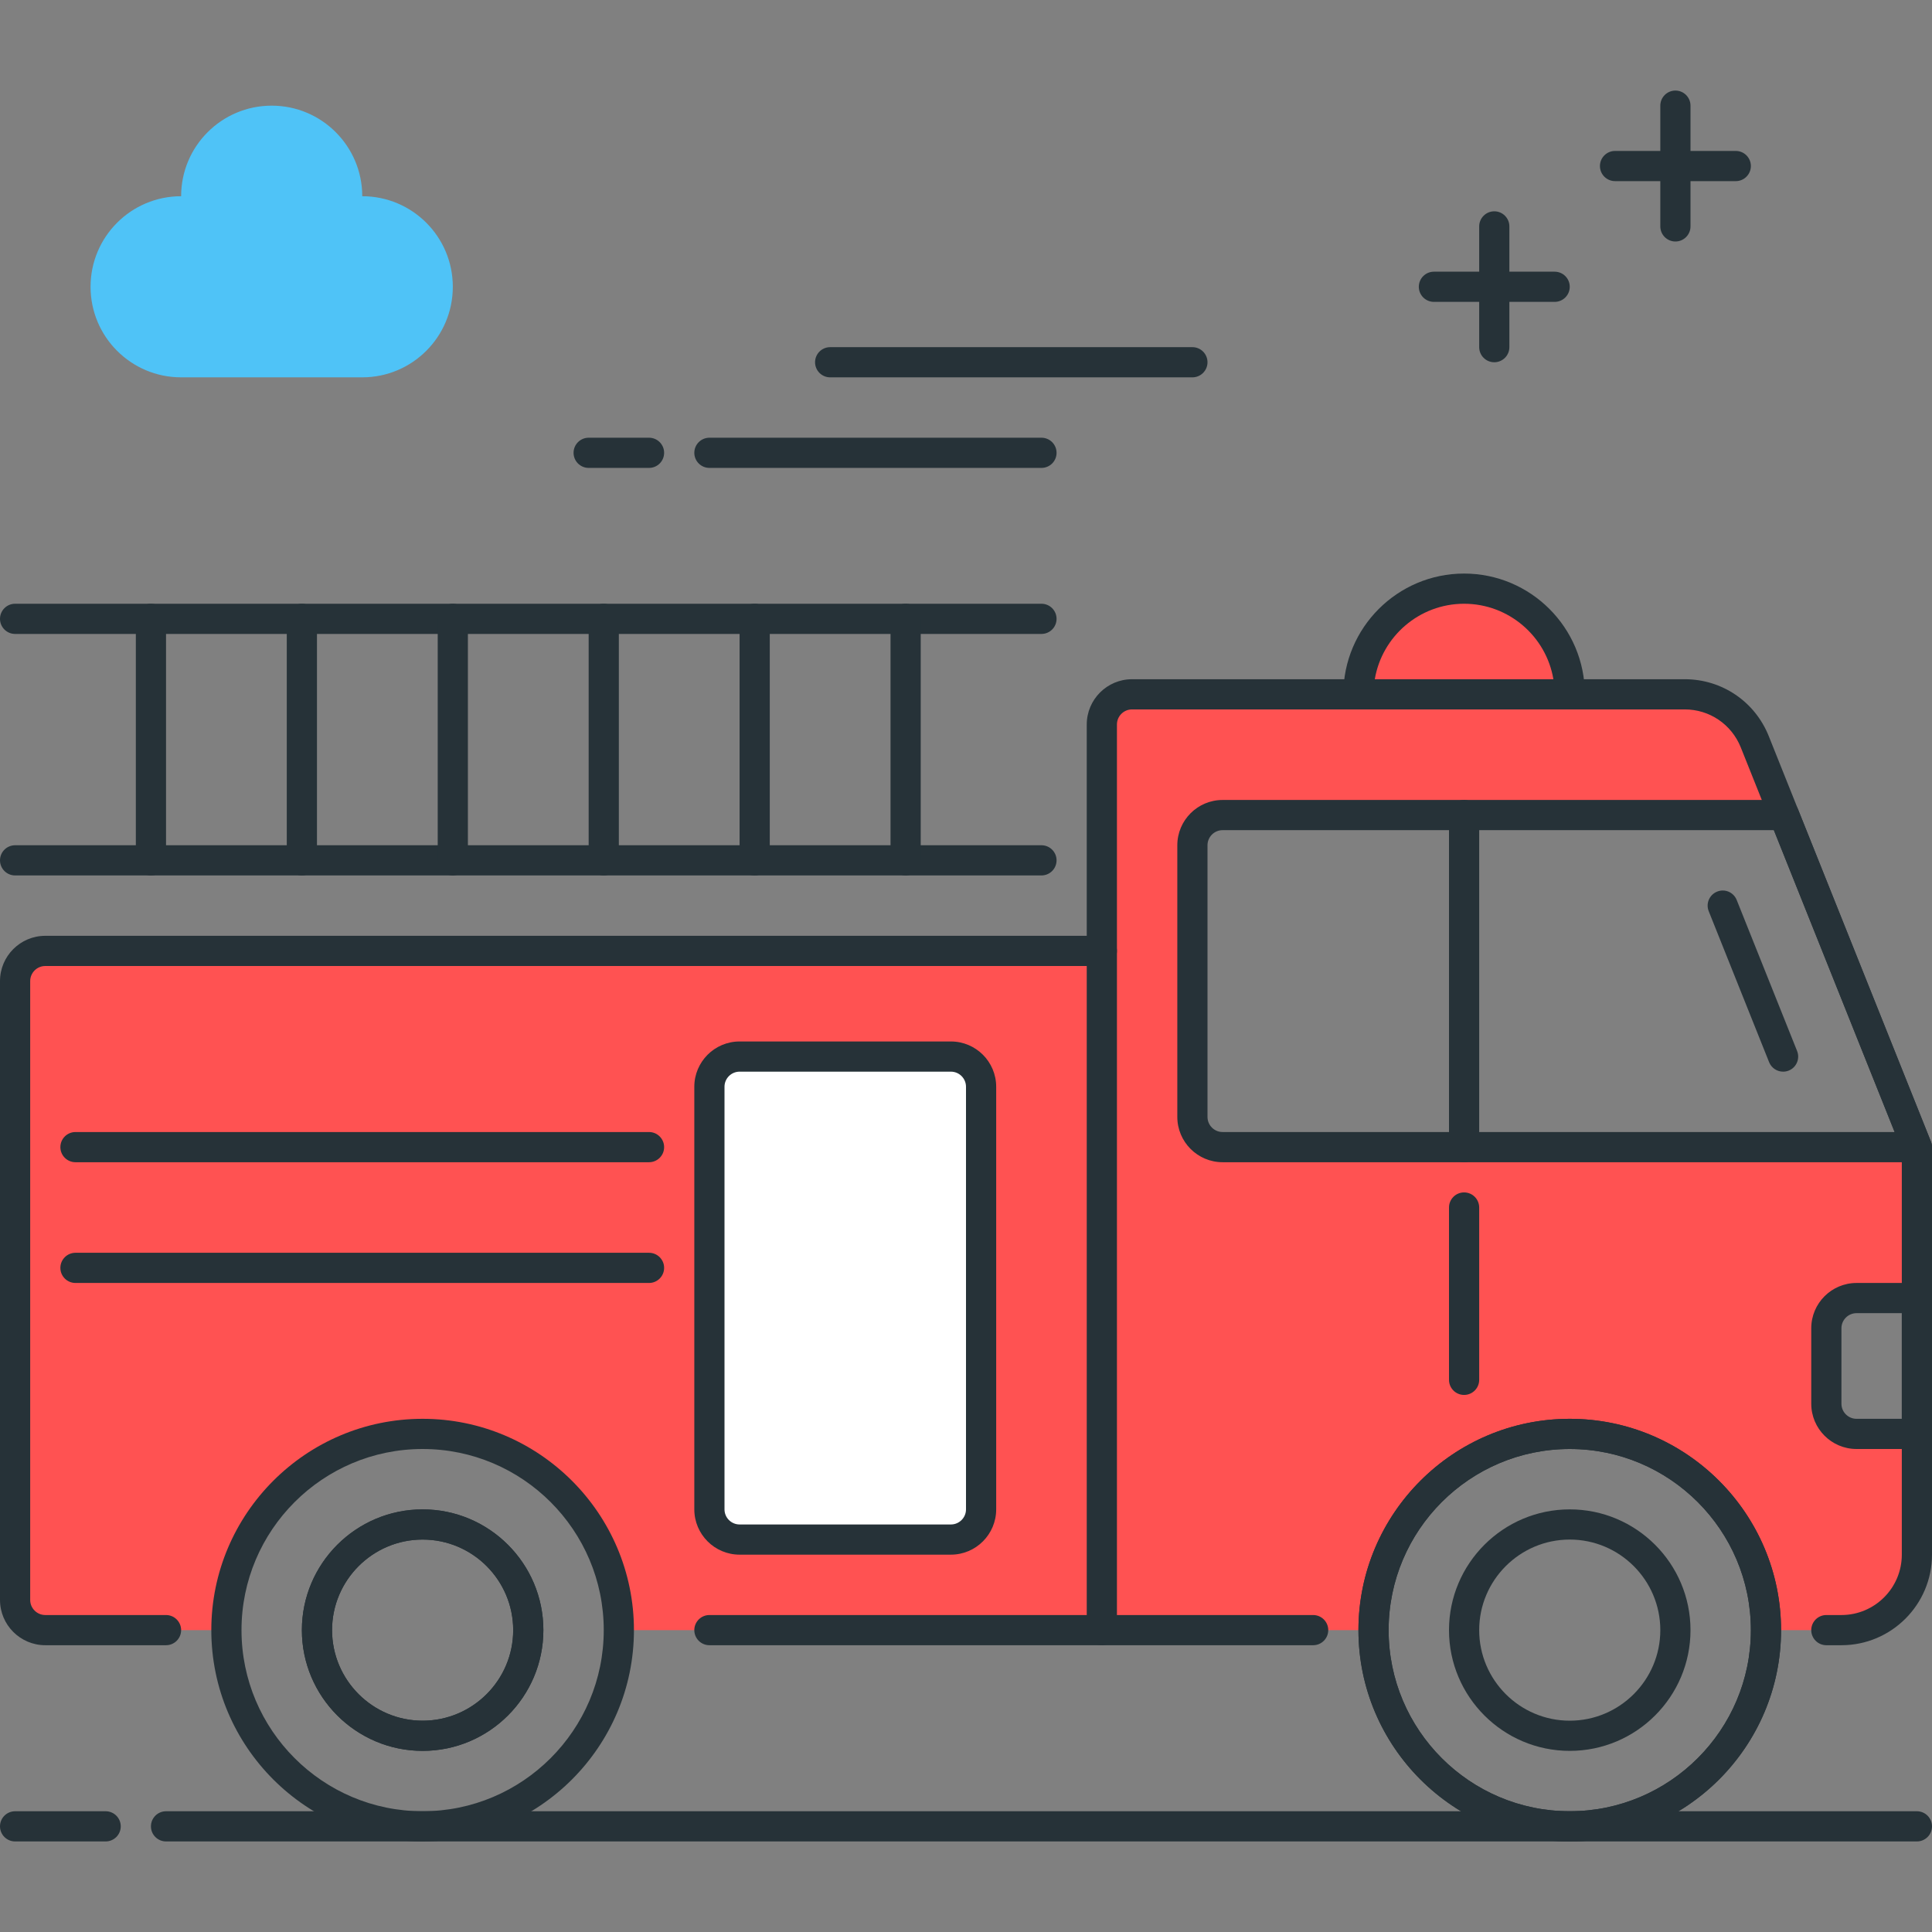<?xml version="1.0" encoding="utf-8"?>
<!-- Generator: Adobe Illustrator 22.0.0, SVG Export Plug-In . SVG Version: 6.00 Build 0)  -->
<svg version="1.1" id="Layer_1" xmlns="http://www.w3.org/2000/svg" xmlns:xlink="http://www.w3.org/1999/xlink" x="0px" y="0px"
	 viewBox="0 0 64 64" style="enable-background:new 0 0 64 64;" xml:space="preserve">
<rect x="0" y="0" width="64" height="64" fill="#808080" stroke="none"/>
<style type="text/css">
	.st0{fill:#263238;}
	.st1{fill:#4FC3F7;}
	.st2{fill:#FFD740;}
	.st3{fill:#FF5252;}
	.st4{fill:#4DB6AC;}
	.st5{fill:#FFFFFF;}
	.st6{fill:#40C4FF;}
	.st7{fill:#A2A2A1;}
	.st8{fill:#212A41;}
</style>
<g>
	<g>
		<path class="st3" d="M58.129,24.571C57.749,23.622,56.83,23,55.807,23H37.5c-0.552,0-1,0.448-1,1v7.5h-35c-0.552,0-1,0.448-1,1V54
			h7c0-3.59,2.91-6.5,6.5-6.5c3.59,0,6.5,2.91,6.5,6.5h25c0-3.59,2.91-6.5,6.5-6.5c3.59,0,6.5,2.91,6.5,6.5H61
			c1.381,0,2.5-1.119,2.5-2.5V38L58.129,24.571z M63.5,47.5h-2c-0.552,0-1-0.448-1-1V44c0-0.552,0.448-1,1-1h2V47.5z M40.5,38
			c-0.552,0-1-0.448-1-1v-9c0-0.552,0.448-1,1-1h18.6l4.4,11H40.5z"/>
	</g>
	<g>
		<path class="st1" d="M6,6.5c0-1.657,1.343-3,3-3s3,1.343,3,3c1.657,0,3,1.343,3,3s-1.343,3-3,3H6c-1.657,0-3-1.343-3-3
			S4.343,6.5,6,6.5z"/>
	</g>
	<g>
		<path class="st0" d="M57.5,6h-4C53.224,6,53,5.776,53,5.5S53.224,5,53.5,5h4C57.776,5,58,5.224,58,5.5S57.776,6,57.5,6z"/>
	</g>
	<g>
		<path class="st0" d="M55.5,8C55.224,8,55,7.776,55,7.5v-4C55,3.224,55.224,3,55.5,3S56,3.224,56,3.5v4C56,7.776,55.776,8,55.5,8z"
			/>
	</g>
	<g>
		<path class="st0" d="M51.5,10h-4C47.224,10,47,9.776,47,9.5S47.224,9,47.5,9h4C51.776,9,52,9.224,52,9.5S51.776,10,51.5,10z"/>
	</g>
	<g>
		<path class="st0" d="M49.5,12c-0.276,0-0.5-0.224-0.5-0.5v-4C49,7.224,49.224,7,49.5,7S50,7.224,50,7.5v4
			C50,11.776,49.776,12,49.5,12z"/>
	</g>
	<g>
		<path class="st0" d="M3.5,61h-3C0.224,61,0,60.776,0,60.5S0.224,60,0.5,60h3C3.776,60,4,60.224,4,60.5S3.776,61,3.5,61z"/>
	</g>
	<g>
		<path class="st0" d="M63.5,61h-58C5.224,61,5,60.776,5,60.5S5.224,60,5.5,60h58c0.276,0,0.5,0.224,0.5,0.5S63.776,61,63.5,61z"/>
	</g>
	<g>
		<path class="st0" d="M43.5,54.5h-20c-0.276,0-0.5-0.224-0.5-0.5s0.224-0.5,0.5-0.5h20c0.276,0,0.5,0.224,0.5,0.5
			S43.776,54.5,43.5,54.5z"/>
	</g>
	<g>
		<path class="st0" d="M5.5,54.5h-4C0.673,54.5,0,53.827,0,53V32.5C0,31.673,0.673,31,1.5,31h35c0.276,0,0.5,0.224,0.5,0.5
			S36.776,32,36.5,32h-35C1.225,32,1,32.224,1,32.5V53c0,0.276,0.225,0.5,0.5,0.5h4C5.776,53.5,6,53.724,6,54S5.776,54.5,5.5,54.5z"
			/>
	</g>
	<g>
		<path class="st0" d="M61,54.5h-0.5c-0.276,0-0.5-0.224-0.5-0.5s0.224-0.5,0.5-0.5H61c1.103,0,2-0.897,2-2V38.096l-5.335-13.339
			c-0.306-0.763-1.035-1.257-1.857-1.257H37.5c-0.275,0-0.5,0.224-0.5,0.5v30c0,0.276-0.224,0.5-0.5,0.5S36,54.276,36,54V24
			c0-0.827,0.673-1.5,1.5-1.5h18.308c1.233,0,2.327,0.74,2.785,1.886l5.371,13.429C63.988,37.874,64,37.937,64,38v13.5
			C64,53.154,62.654,54.5,61,54.5z"/>
	</g>
	<g>
		<path class="st0" d="M52,61c-3.859,0-7-3.14-7-7s3.141-7,7-7s7,3.14,7,7S55.859,61,52,61z M52,48c-3.309,0-6,2.691-6,6
			s2.691,6,6,6s6-2.691,6-6S55.309,48,52,48z"/>
	</g>
	<g>
		<path class="st0" d="M52,58c-2.206,0-4-1.794-4-4s1.794-4,4-4s4,1.794,4,4S54.206,58,52,58z M52,51c-1.654,0-3,1.346-3,3
			s1.346,3,3,3s3-1.346,3-3S53.654,51,52,51z"/>
	</g>
	<g>
		<path class="st0" d="M52,61c-3.859,0-7-3.14-7-7s3.141-7,7-7s7,3.14,7,7S55.859,61,52,61z M52,48c-3.309,0-6,2.691-6,6
			s2.691,6,6,6s6-2.691,6-6S55.309,48,52,48z"/>
	</g>
	<g>
		<path class="st0" d="M14,61c-3.859,0-7-3.14-7-7s3.141-7,7-7s7,3.14,7,7S17.859,61,14,61z M14,48c-3.309,0-6,2.691-6,6
			s2.691,6,6,6s6-2.691,6-6S17.309,48,14,48z"/>
	</g>
	<g>
		<path class="st0" d="M14,58c-2.206,0-4-1.794-4-4s1.794-4,4-4s4,1.794,4,4S16.206,58,14,58z M14,51c-1.654,0-3,1.346-3,3
			s1.346,3,3,3s3-1.346,3-3S15.654,51,14,51z"/>
	</g>
	<g>
		<path class="st0" d="M63.5,38.5h-23c-0.827,0-1.5-0.673-1.5-1.5v-9c0-0.827,0.673-1.5,1.5-1.5h18.6
			c0.204,0,0.389,0.125,0.464,0.314l4.4,11c0.062,0.154,0.043,0.329-0.05,0.466S63.666,38.5,63.5,38.5z M40.5,27.5
			c-0.275,0-0.5,0.224-0.5,0.5v9c0,0.276,0.225,0.5,0.5,0.5h22.262l-4.001-10H40.5z"/>
	</g>
	<g>
		<path class="st0" d="M59.068,35.5c-0.198,0-0.386-0.119-0.464-0.314l-2-5c-0.103-0.256,0.021-0.547,0.278-0.65
			c0.256-0.104,0.547,0.021,0.649,0.279l2,5c0.103,0.256-0.021,0.547-0.278,0.65C59.193,35.489,59.13,35.5,59.068,35.5z"/>
	</g>
	<g>
		<path class="st0" d="M21.5,15.5h-2c-0.276,0-0.5-0.224-0.5-0.5s0.224-0.5,0.5-0.5h2c0.276,0,0.5,0.224,0.5,0.5
			S21.776,15.5,21.5,15.5z"/>
	</g>
	<g>
		<path class="st0" d="M34.5,15.5h-11c-0.276,0-0.5-0.224-0.5-0.5s0.224-0.5,0.5-0.5h11c0.276,0,0.5,0.224,0.5,0.5
			S34.776,15.5,34.5,15.5z"/>
	</g>
	<g>
		<path class="st0" d="M39.5,12.5h-12c-0.276,0-0.5-0.224-0.5-0.5s0.224-0.5,0.5-0.5h12c0.276,0,0.5,0.224,0.5,0.5
			S39.776,12.5,39.5,12.5z"/>
	</g>
	<g>
		<path class="st0" d="M48.5,46.209c-0.276,0-0.5-0.224-0.5-0.5V40c0-0.276,0.224-0.5,0.5-0.5S49,39.724,49,40v5.709
			C49,45.985,48.776,46.209,48.5,46.209z"/>
	</g>
	<g>
		<path class="st0" d="M14,58c-2.206,0-4-1.794-4-4s1.794-4,4-4s4,1.794,4,4S16.206,58,14,58z M14,51c-1.654,0-3,1.346-3,3
			s1.346,3,3,3s3-1.346,3-3S15.654,51,14,51z"/>
	</g>
	<g>
		<path class="st0" d="M21.5,38.5h-19C2.224,38.5,2,38.276,2,38s0.224-0.5,0.5-0.5h19c0.276,0,0.5,0.224,0.5,0.5
			S21.776,38.5,21.5,38.5z"/>
	</g>
	<g>
		<path class="st0" d="M21.5,42.5h-19C2.224,42.5,2,42.276,2,42s0.224-0.5,0.5-0.5h19c0.276,0,0.5,0.224,0.5,0.5
			S21.776,42.5,21.5,42.5z"/>
	</g>
	<g>
		<path class="st0" d="M34.5,29h-34C0.224,29,0,28.776,0,28.5S0.224,28,0.5,28h34c0.276,0,0.5,0.224,0.5,0.5S34.776,29,34.5,29z"/>
	</g>
	<g>
		<path class="st0" d="M34.5,21h-34C0.224,21,0,20.776,0,20.5S0.224,20,0.5,20h34c0.276,0,0.5,0.224,0.5,0.5S34.776,21,34.5,21z"/>
	</g>
	<g>
		<path class="st5" d="M31.5,51h-7c-0.552,0-1-0.448-1-1V36c0-0.552,0.448-1,1-1h7c0.552,0,1,0.448,1,1v14
			C32.5,50.552,32.052,51,31.5,51z"/>
		<path class="st0" d="M31.5,51.5h-7c-0.827,0-1.5-0.673-1.5-1.5V36c0-0.827,0.673-1.5,1.5-1.5h7c0.827,0,1.5,0.673,1.5,1.5v14
			C33,50.827,32.327,51.5,31.5,51.5z M24.5,35.5c-0.275,0-0.5,0.224-0.5,0.5v14c0,0.276,0.225,0.5,0.5,0.5h7
			c0.275,0,0.5-0.224,0.5-0.5V36c0-0.276-0.225-0.5-0.5-0.5H24.5z"/>
	</g>
	<g>
		<path class="st0" d="M5,29c-0.276,0-0.5-0.224-0.5-0.5v-8C4.5,20.224,4.724,20,5,20s0.5,0.224,0.5,0.5v8C5.5,28.776,5.276,29,5,29
			z"/>
	</g>
	<g>
		<path class="st0" d="M10,29c-0.276,0-0.5-0.224-0.5-0.5v-8c0-0.276,0.224-0.5,0.5-0.5s0.5,0.224,0.5,0.5v8
			C10.5,28.776,10.276,29,10,29z"/>
	</g>
	<g>
		<path class="st0" d="M15,29c-0.276,0-0.5-0.224-0.5-0.5v-8c0-0.276,0.224-0.5,0.5-0.5s0.5,0.224,0.5,0.5v8
			C15.5,28.776,15.276,29,15,29z"/>
	</g>
	<g>
		<path class="st0" d="M20,29c-0.276,0-0.5-0.224-0.5-0.5v-8c0-0.276,0.224-0.5,0.5-0.5s0.5,0.224,0.5,0.5v8
			C20.5,28.776,20.276,29,20,29z"/>
	</g>
	<g>
		<path class="st3" d="M48.5,19.5c-1.933,0-3.5,1.567-3.5,3.5h7C52,21.067,50.433,19.5,48.5,19.5z"/>
		<path class="st0" d="M52,23.5h-7c-0.276,0-0.5-0.224-0.5-0.5c0-2.206,1.794-4,4-4s4,1.794,4,4C52.5,23.276,52.276,23.5,52,23.5z
			 M45.542,22.5h5.916C51.22,21.083,49.983,20,48.5,20S45.78,21.083,45.542,22.5z"/>
	</g>
	<g>
		<path class="st0" d="M25,29c-0.276,0-0.5-0.224-0.5-0.5v-8c0-0.276,0.224-0.5,0.5-0.5s0.5,0.224,0.5,0.5v8
			C25.5,28.776,25.276,29,25,29z"/>
	</g>
	<g>
		<path class="st0" d="M30,29c-0.276,0-0.5-0.224-0.5-0.5v-8c0-0.276,0.224-0.5,0.5-0.5s0.5,0.224,0.5,0.5v8
			C30.5,28.776,30.276,29,30,29z"/>
	</g>
	<g>
		<path class="st0" d="M48.5,38.5c-0.276,0-0.5-0.224-0.5-0.5V27c0-0.276,0.224-0.5,0.5-0.5S49,26.724,49,27v11
			C49,38.276,48.776,38.5,48.5,38.5z"/>
	</g>
	<g>
		<path class="st0" d="M63.5,48h-2c-0.827,0-1.5-0.673-1.5-1.5V44c0-0.827,0.673-1.5,1.5-1.5h2c0.276,0,0.5,0.224,0.5,0.5v4.5
			C64,47.776,63.776,48,63.5,48z M61.5,43.5c-0.275,0-0.5,0.224-0.5,0.5v2.5c0,0.276,0.225,0.5,0.5,0.5H63v-3.5H61.5z"/>
	</g>
</g>
</svg>
